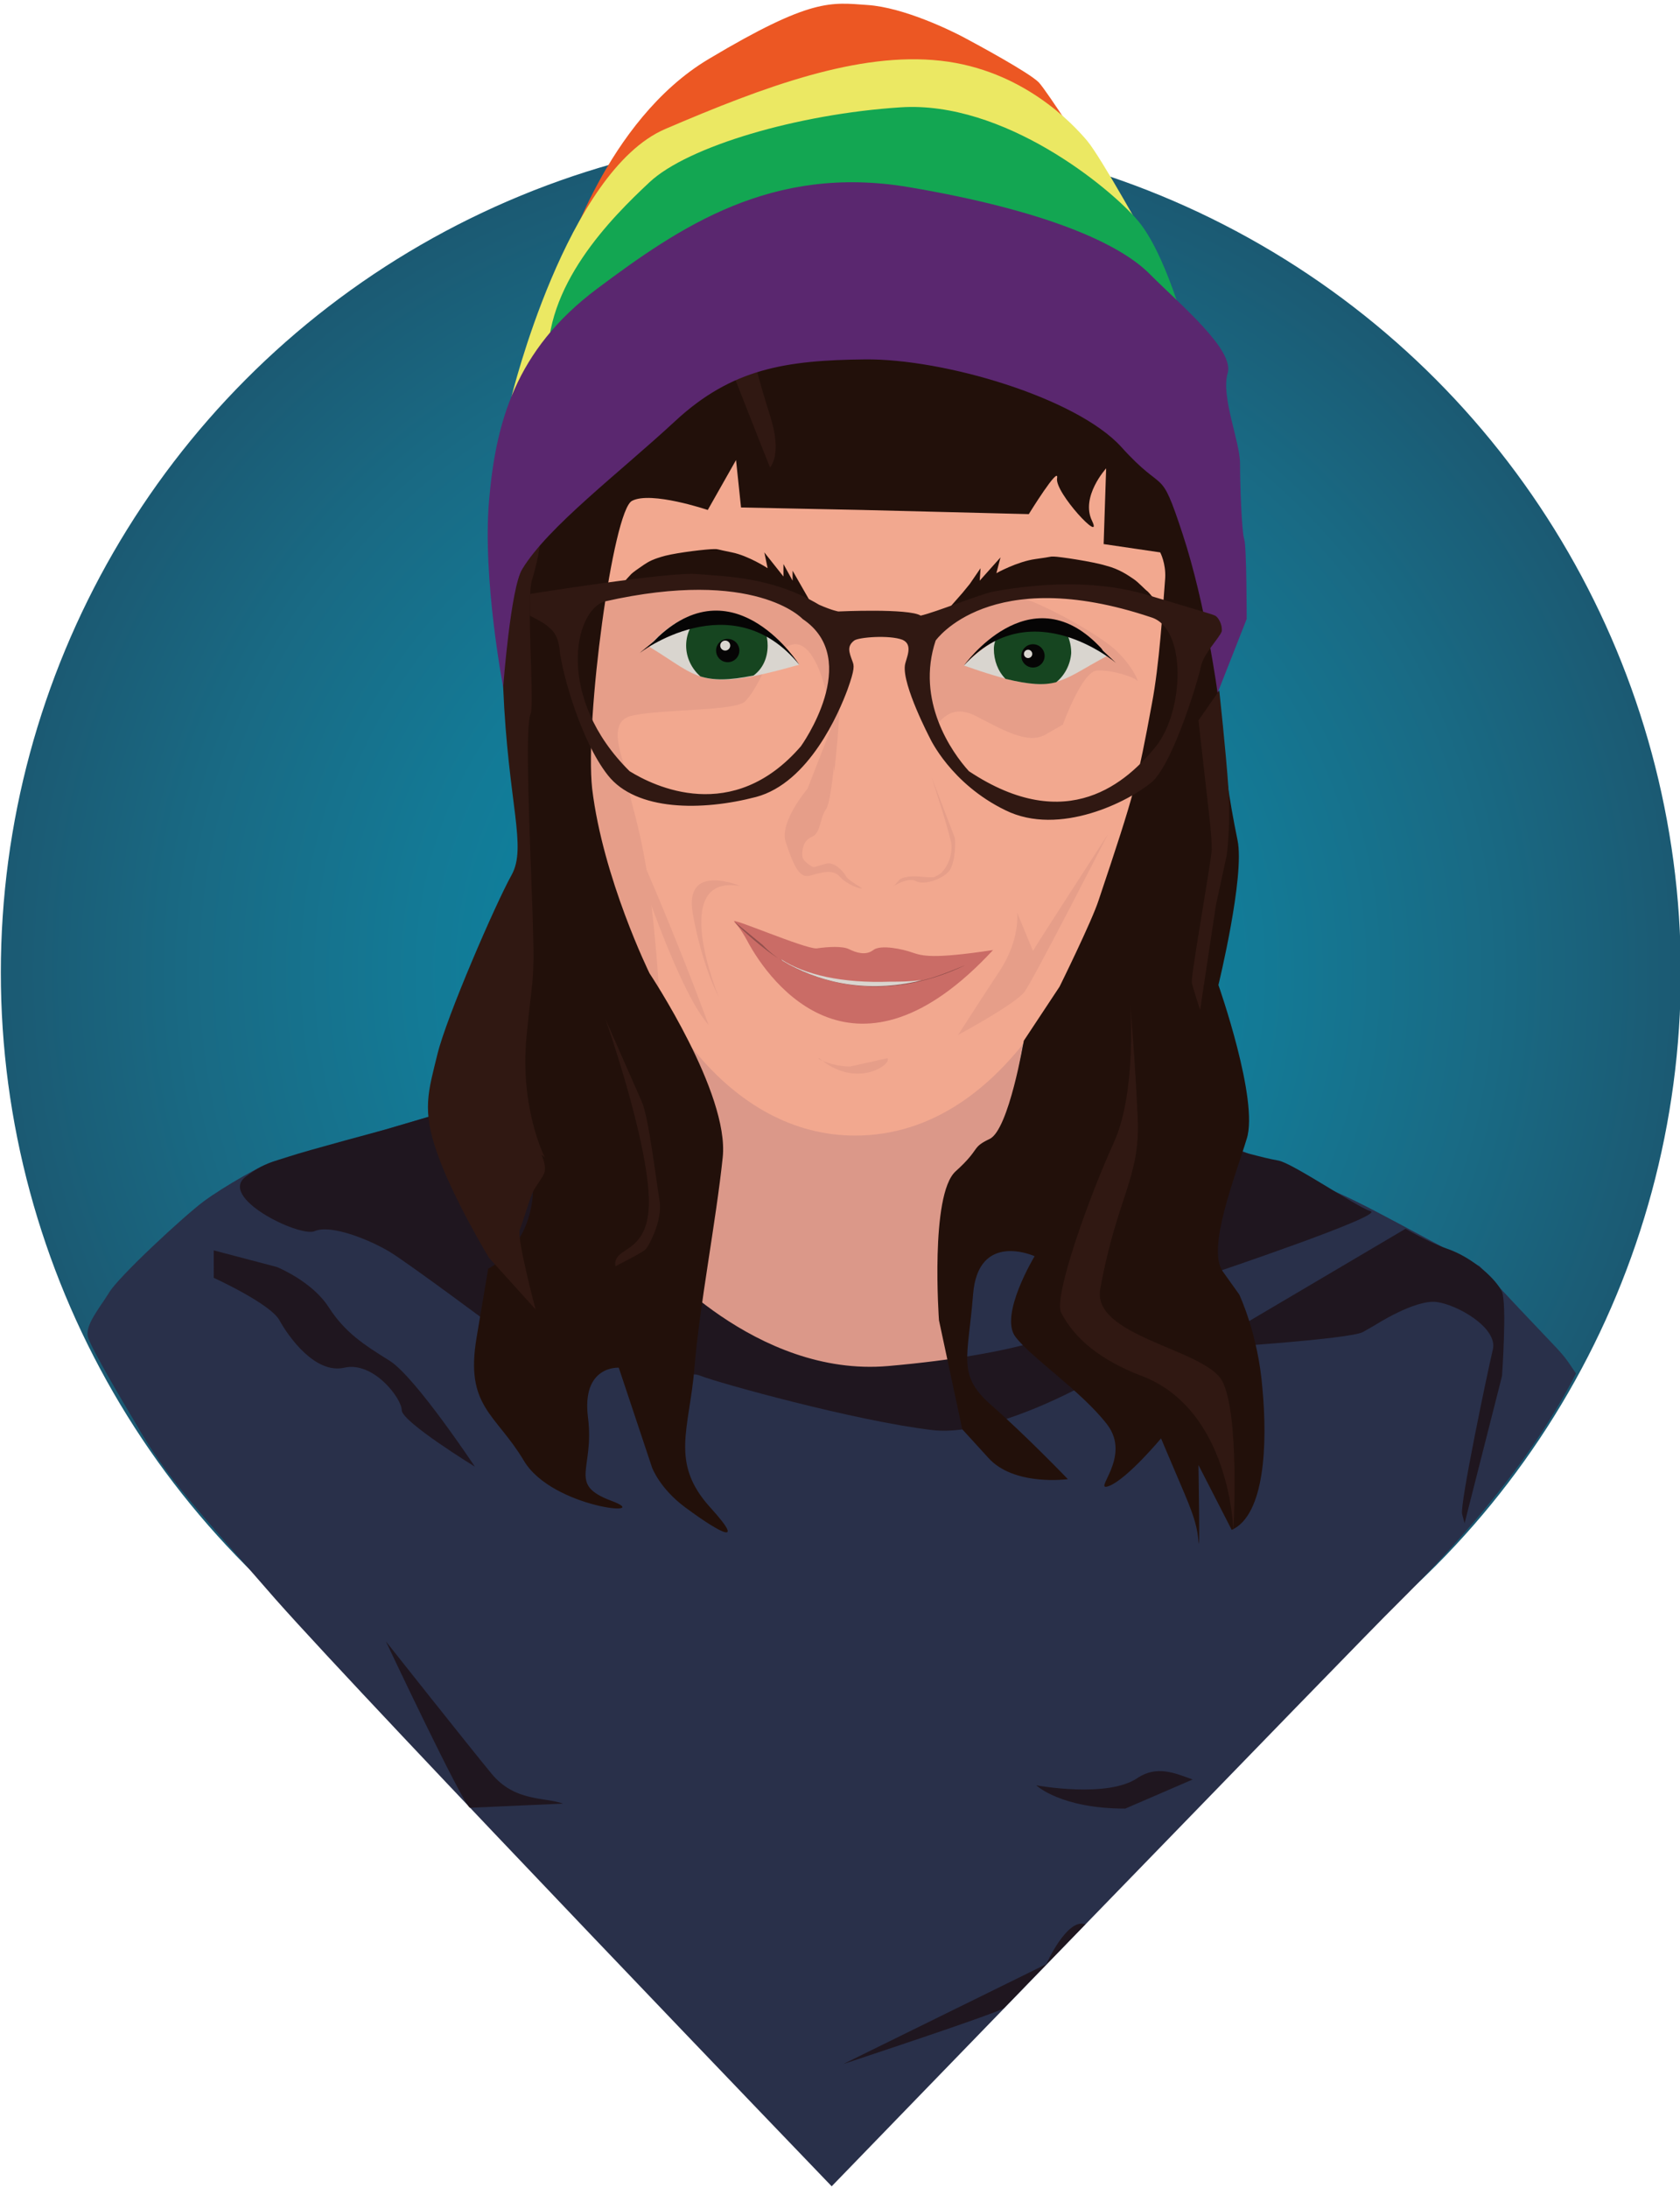 <?xml version="1.0" encoding="utf-8"?>
<!-- Generator: Adobe Illustrator 25.0.1, SVG Export Plug-In . SVG Version: 6.00 Build 0)  -->
<svg version="1.1" id="Layer_1" xmlns="http://www.w3.org/2000/svg" xmlns:xlink="http://www.w3.org/1999/xlink" x="0px" y="0px"
	 viewBox="0 0 202 263" style="enable-background:new 0 0 202 263;" xml:space="preserve">
<style type="text/css">
	.st0{fill:url(#SVGID_1_);stroke:#1B5A73;stroke-miterlimit:10;}
	.st1{fill:#DB9889;}
	.st2{fill:#29304A;}
	.st3{fill:#1F161F;}
	.st4{fill:#F2A88F;}
	.st5{fill:#E69E89;}
	.st6{fill:#CA6C66;}
	.st7{fill:#93504D;}
	.st8{fill:#D9D5CF;}
	.st9{fill:#22100A;}
	.st10{fill:#301812;}
	.st11{fill:#EC5723;}
	.st12{fill:#EBE863;}
	.st13{fill:#13A652;}
	.st14{fill:#5A276F;}
	.st15{fill:#164520;}
	.st16{fill:#060505;}
</style>
<g>
	<radialGradient id="SVGID_1_" cx="101.057" cy="116.852" r="100.512" gradientUnits="userSpaceOnUse">
		<stop  offset="3.658234e-03" style="stop-color:#0688A6"/>
		<stop  offset="0.237" style="stop-color:#0A84A2"/>
		<stop  offset="0.5" style="stop-color:#137A96"/>
		<stop  offset="0.775" style="stop-color:#196A84"/>
		<stop  offset="1" style="stop-color:#1B5A73"/>
	</radialGradient>
	<circle class="st0" cx="101.1" cy="116.9" r="100.5"/>
	<g>
		<path class="st1" d="M82.8,124.3l-4.8,29.1l12.5,11.9l28,2.8l19.8-14.2l-7.9-15.6l-9.3-2.5l2.5-13.3c0,0-11,6.8-16.1,7.1
			c-5.1,0.3-13,5.1-14.7,3.7s2.3,1.4-1.7-1.4S82.8,124.3,82.8,124.3z"/>
		<path class="st2" d="M100,262.8c0,0,64.6-66.7,67.6-69.6c9.5-9.4,16.9-18.4,21.9-28.1c-1.4-2.1-1.5-2.2-3.6-4.4s-3.9-4.1-8-8.5
			c-7.3-3.7-12.7-6.9-17-8.8c-4.3-1.9-14.2-6.2-14.2-6.2l-11.3-3.4l-14.2,2l-5.9,10.2l0.3,5.7l-0.3,13.7L101,166l-12.5-4.4l-13-13.6
			l0,0l-5.1-17.8h-4.8l-18.7,5.4c0,0-12.7,3.8-13.9,4c-1.2,0.2-6.2,3.1-8.5,4.8s-10.3,9.1-11.4,11c-1.1,1.8-3,4-2.5,5.4
			c0.6,1.7,4.4,8.1,5.6,10.1c3.9,6.9,7.7,10.7,16.9,21.3C44.7,205.3,100,262.8,100,262.8z"/>
		<path class="st3" d="M130.5,231.3c-2.2-0.8-4.7,4.8-4.7,4.8l-24.4,12c0,0,17.9-5.9,19.3-6.7"/>
		<path class="st3" d="M160.1,200.5"/>
		<path class="st3" d="M67.7,216.8c-2.2-0.8-5.8-0.2-8.6-3.6s-12.7-15.9-12.7-15.9s9.1,19.3,10.1,20L67.7,216.8z"/>
		<path class="st3" d="M143.4,213.9c-2.2-0.8-4.3-1.7-6.6-0.2c-3.6,2.5-12.2,0.9-12.2,0.9s2.9,2.8,10.7,2.8L143.4,213.9z"/>
		<path class="st3" d="M25.7,150.3l7.6,2c0,0,4.2,1.7,6.2,4.8s4.2,4.5,7.4,6.5c3.1,2,10.2,12.7,10.2,12.7s-8.8-5.4-8.8-6.8
			s-3.4-5.9-6.9-5.1c-3.5,0.8-6.7-3.7-7.8-5.7s-7.9-5.1-7.9-5.1V150.3z"/>
		<path class="st3" d="M145.7,153.1c0,0,20.8-7,19.1-7.5c-1.8-0.6-9.4-5.8-11.1-6.1c-1.8-0.3-5.6-1.4-5.6-1.4L145.7,153.1z"/>
		<path class="st3" d="M169,147.7l-24.4,14.4c0,0,17.8-1.1,19.3-2c1.4-0.8,1.4-0.8,1.4-0.8s4.8-3.1,7.4-2.8c2.5,0.3,7.4,3.1,6.8,5.7
			c-0.6,2.5-4,18.7-3.7,19.8c0.3,1.1,0.3,1.1,0.3,1.1l4.5-17.7c0,0,0.6-8.6,0-10.1c-0.6-1.4-3.4-4.1-6.6-5.2
			C171.9,149.4,169,147.7,169,147.7z"/>
		<path class="st3" d="M29.6,141.4c2.1-1.6,3.4-1.8,5.2-2.4c2.1-0.7,11.8-3.3,11.8-3.3l12.8-3.8l4.3-2l1,15.2l-4.5,15
			c0,0-11-8.2-13.3-9.6s-7.1-3.4-9.1-2.5C35.9,148.7,26.1,143.9,29.6,141.4z"/>
		<path class="st3" d="M78.5,151.1c0,0,12.3,14.5,28.3,13.1s23.7-4.4,25.1-6.6c1.4-2.2,1.4-2.2,1.4-2.2l4.2-19.8l7.1,1.7
			c0,0-2.5,19.8-4.2,22.4c-1.7,2.5-19,13.3-28.3,12.2s-25.8-5.7-27.8-6.5c-2-0.8-1,1.3-2-0.8c-2.8-6.2-8.2-12.2-8.2-12.2L78.5,151.1
			z"/>
		<path class="st4" d="M138.7,84.4c-5.1,30.2-17.6,52.1-35.9,52.1c-14.7,0-26.2-14.8-30.5-35.7c-1.1-5.1-2.7-10.8-2.7-16.4
			c0-28.8,14.9-52.1,33.2-52.1c16,0,34.8,14.9,37.9,38.7C141.1,74.4,139.3,80.9,138.7,84.4z"/>
		<path class="st5" d="M100.3,92.8c0,0,1.5-11.8,0-14.6c-1.5-2.8-4-6.5-6.9-7.1c-2.9-0.6-13.3-1.2-14.4-0.8s-8.2,0.1-8.3,1.9
			c-0.1,1.9-1.2,28-1.2,28l5.6,16.9l4.3,5c0,0-0.3-7.9-1.4-15.8c-1.1-7.8-2.5-10.4-2.4-12.1c0-1.7-3.3-7.5,0.5-8.2
			c3.8-0.8,12.3-0.5,13.5-1.7c1.2-1.2,2.4-4,2.4-4s2.3-3.4,4.1-2.8c1.9,0.6,3.2,4.7,3.4,7.1C100,87.1,100.3,92.8,100.3,92.8z"/>
		<path class="st5" d="M113.5,73.8c-1.5,1-2.8,6.9-2.7,7.6s-1.1,1.1,0.3,4c1.3,2.9,0.8-0.8,0.7,0.9c-0.1,1.7,2.2,6.5,1.3,3
			c-0.9-3.5-1.5-1.4-0.8-1.9c0.7-0.4,1.8-3,5.1-1.3c3.3,1.7,6.2,3.4,8.3,2.2c2.1-1.2,2.1-1.2,2.1-1.2s2.3-6.4,4.1-6.5
			s4.5,0.8,4.8,1.2c0.3,0.4-0.3-1.5-2.5-3.6c-2.2-2.1-10.6-6.7-12.7-6.6c-2.1,0.1-6.4,2-6.4,2"/>
		<path class="st5" d="M97.1,94.8c0,0-3.5,4.1-2.6,6.5c0.8,2.4,1.5,4.1,2.6,4c0.6,0,2.8-1.1,3.8,0c1,1.1,2.4,1.5,2.7,1.5
			s-1.6-0.9-1.9-1.5c-0.3-0.6-1.4-1.7-2.3-1.5c-0.8,0.2-1.5,0.5-1.7,0.4s-1-0.6-1.2-1.1c-0.1-0.5-0.1-2,1.1-2.5
			c1.1-0.4,1-2.4,1.7-3.3c0.9-1.1,1.5-12,1.5-12L97.1,94.8z"/>
		<path class="st5" d="M74.1,96.3c0,0,6.6,21.9,11.1,26.9C79.9,108.8,74.1,96.3,74.1,96.3z"/>
		<path class="st5" d="M89,106.5c0,0-6.8-2.9-5.7,3.3c1.1,6.3,3.1,10,3.1,10S80.3,105,89,106.5z"/>
		<path class="st5" d="M122.3,109.7c0,0,0.4,3.2-2.1,7c-2.5,3.8-5,7.7-5,7.7s6.9-3.7,8-5.2c1.1-1.5,10-18.9,10-18.9s-8.1,12.5-9,14
			C122.3,109.7,122.3,109.7,122.3,109.7z"/>
		<path class="st5" d="M106.7,127.2c0.6,0.7-3.7,3.8-8.2,0c-0.5,0,1.6,1,3.7,1"/>
		<path class="st6" d="M88.3,110.8c0.1,0.1,0.8,0.9,1.5,2.2c2.9,5.5,13.2,18.9,29.6,1.2c-7.3,1.1-8.5,0.7-9.7,0.3
			c-1.1-0.4-3.8-1-4.7-0.3c-0.9,0.7-2.1,0.3-2.9-0.1c-0.8-0.4-2.5-0.3-3.9-0.1C96.8,114.1,87.6,110.1,88.3,110.8z"/>
		<path class="st7" d="M88.3,110.8c0,0,1.5,1.6,4,3.5c5,3.8,13.8,6.5,23.8,1.7c-6.1,2.6-6.7,2-9.1,2.1c-7.3,0.3-12.5-1.5-15.3-4.5
			C88.3,110.8,88.3,110.8,88.3,110.8z"/>
		<path class="st7" d="M88.3,110.8c0,0,1.5,1.6,4,3.5c5,3.8,13.8,6.5,23.8,1.7c-6.1,2.6-6.7,2-9.1,2.1c-7.3,0.3-12.5-1.5-15.3-4.5
			C88.3,110.8,88.3,110.8,88.3,110.8z"/>
		<path class="st8" d="M94.1,115.5c4,2.4,9.5,3.9,16,2.5l0.7-0.2c-1.4,0.2-2.6,0.2-3.8,0.2c-5.7,0.2-10.2-0.8-13.1-2.7L94.1,115.5z"
			/>
		<path class="st9" d="M78.1,117c0,0,9.6,14.4,8.8,22.1c-0.8,7.7-2.8,17.9-3.4,25.3c-0.6,7.4-3,11.4,1.9,16.8s0.1,2.3-3,0
			s-4-4.8-4-4.8l-4-12c0,0-4.5-0.3-3.7,6s-2.5,8,2.8,10c5.4,2-7.1,0.9-10.5-4.8c-3.4-5.7-7.1-6.5-5.7-14.8c1.4-8.3,1.4-8.3,1.4-8.3
			s5.1-2.4,5.4-9.4c0.1-3.8-1.5-5.3-3.5-5c-1,0.2,1.4-5,1.4-5s0.1-4.8,1-10c0.8-5.1,0.3-22.8,0.3-22.8V86.1v-10l0-10.9l2.6-7.9
			l18.7-21.6l21-1.7l15.3,1.7l9.3,3.4l6.8,5.1l9.6,10.5l-0.6,9.1l1.1,5.1c0,0-2.4,12.2,1.7,32.1c0.9,4.3-2.3,17.4-2.3,17.4
			s4.9,13.9,3.4,18.5c-1.4,4.6-4.8,13.1-2.9,15.9c2,2.8,2,2.8,2,2.8s2.3,4.8,2.8,11.4c0.6,6.5,0.3,15.1-3.7,16.9l-4-7.8
			c0,0,0.2,11.6,0,9.1c-0.2-2.4-1.1-4.3-2.8-8.3s-1.7-4-1.7-4l0,0c0,0-4,4.8-6.2,5.7c-2.3,0.9,2.8-3.4-0.3-7.4s-9.1-8-11-10.5
			c-2-2.6,2.3-9.7,2.3-9.7s-6.8-3.1-7.4,4.6c-0.6,7.7-2,9.7,2.3,13.4c4.2,3.7,9.1,8.8,9.1,8.8s-6.5,0.9-9.6-2.6
			c-3.1-3.4-3.1-3.4-3.1-3.4l-2.8-13.1c0,0-1.1-15.1,2-17.9c3.1-2.8,1.8-2.8,4.1-3.9s4.1-11.8,4.1-11.8l4.3-6.5
			c0,0,3.9-7.9,4.7-10.4c4.4-13.1,4.7-14.4,6.4-23.6c0.9-4.7,1.3-11.3,1.6-15.1c0.1-1.8-0.6-3.1-0.6-3.1l-6.8-1l0.3-9.1
			c0,0-3.1,3.4-1.7,6.3s-4.5-3.4-4.2-5.1c0.3-1.7-3.4,4.3-3.4,4.3l-20-0.5L89.1,61l-0.6-5.7l-3.4,6c0,0-6.8-2.3-9.1-1.1
			c-2.3,1.1-5.7,26.4-4.8,34.6C72.5,105.6,78.1,117,78.1,117z"/>
		<path class="st10" d="M72.8,122.5c0,0,4.8,13.6,5.2,21.1c0.4,7.5-4.4,6-4,8.6c0,0,3.2-1.6,3.6-2c0.4-0.4,2.1-3.5,1.7-5.9
			c-0.4-2.4-1.3-9.9-2.1-11.8C76.4,130.7,72.8,122.5,72.8,122.5z"/>
		<path class="st10" d="M87.7,43.8c0,0,4.9,12.5,4.9,12.4c0-0.1,1.5-1.5,0-6.2s-2.1-7.5-2.1-7.5L87.7,43.8z"/>
		<path class="st5" d="M114.4,101.6c0.1,2-1.1,3.2-1.2,3.3c0,0-0.2,0.2-0.8,0.5c-0.6,0.2-2-0.2-3.3,0s-1,0.7-1.8,1.2
			c0,0,1.8-1.2,2.8-0.7c1,0.6,3.4-0.3,4.1-1.3c0.7-1.1,0.7-3.6,0.6-3.9s-2.8-7.3-2.8-7.3S114.4,100.7,114.4,101.6z"/>
		<path class="st10" d="M64.9,65.6c0,0-5,2.9-4.4,17s2.9,19.2,1,22.6c-1.9,3.4-7.8,17-8.9,21.5s-1.9,6.7,0,12
			c1.9,5.4,6.2,12.5,6.2,12.5l5.6,6.2c0,0-2.3-8.6-1.9-9.6c0.4-1,1.1-3.4,1.4-4.1c0.4-1,0.5-0.9,1.4-2.4c0.6-0.9-0.2-2.5-0.2-2.5
			l0.4,0.3c0,0-3-5.8-2.2-14.4s1.1-5.6,0.6-18.6s-0.6-19.1-0.1-20.3c0.5-1.3-0.6-14.1,0.2-16.2C64.7,67.3,64.9,65.6,64.9,65.6"/>
		<path class="st10" d="M144.1,86.6l1.2,10.6c0,0,0.4,3.2,0.4,4.9c-0.1,1.7-2.5,15-2.4,16c0.2,0.9,1,3.3,1,3.3l1.9-12.6l1.3-6
			c0,0,0.5-3.6,0.2-8.1c-0.3-4.4-1.1-11.7-1.1-11.7L144.1,86.6"/>
		<path class="st10" d="M135.9,120.8c0,0,0.8,10.5-2,16.6c-2.8,6.1-7.3,18.5-6.3,20.4c1.6,3.1,4.7,5.7,9.7,7.6
			c10.7,4.1,11,18.6,11,18.6s0.8-14.2-1.4-18.1c-2.3-3.8-15.7-5.3-14.6-11c2-11,4.8-13.3,4.5-20.4
			C136.5,127.5,135.9,120.8,135.9,120.8z"/>
		<path class="st11" d="M67.8,31.6c0,0,5-17.1,17.4-24.5s14.7-6.8,19.1-6.5s10.1,3.1,11.6,3.9c1.5,0.8,7.8,4.2,9,5.4
			c1.1,1.2,6.2,9.2,6.2,9.2L67.8,31.6z"/>
		<path class="st12" d="M61.5,47.7c0,0,6.6-27.1,18.5-32.2s23.2-9.3,33.1-8.2s15.9,7.6,17.6,9.6c1.7,2,7.6,12.7,7.6,12.7l-29-11.6
			L79.1,29.6L61.5,47.7L61.5,47.7L61.5,47.7L61.5,47.7"/>
		<path class="st13" d="M142.7,40.1c0,0-2.5-9.6-5.9-13.6c-3.4-4-16.1-14.4-28.5-13.6s-25.6,4.7-30.2,9C73.5,26.2,65.3,34.4,65.9,44
			s36.4-13.9,36.4-13.9L142.7,40.1z"/>
		<path class="st14" d="M60.5,82.6c0,0-2.5-13-1.7-22.4c0.8-9.3,3.1-18.1,13-25.5s21-15,37.5-12.2s25.4,6.8,29,10.5
			c3.7,3.7,10.2,9.1,9.3,11.9c-0.8,2.8,1.5,8.2,1.5,10.8s0.2,8.2,0.5,9.1c0.3,0.8,0.3,9.6,0.3,9.6l-3.5,8.9c0,0-1.4-10.6-4.2-19.1
			s-2-4.5-7.4-10.5c-5.4-5.9-21.3-10.6-30.8-10.5c-9.5,0.1-16,1.1-22.8,7.4S65.9,63.3,62.8,68.4C61.4,70.6,60.5,82.6,60.5,82.6z"/>
		<path class="st9" d="M98.1,73.5l-2.8-4.9v1.2l-1.1-2v1.5l-2.3-2.9l0.4,1.9c0,0-2.3-1.5-4.3-1.9S86.4,66,85.9,66
			c-0.9,0-4.3,0.4-5.9,0.8c-1.5,0.4-2,0.7-2.6,1.1c-0.6,0.4-1.3,0.9-1.5,1.1c-0.5,0.5-2,2.3-2,2.3l4.2-0.3l2.3-1.5
			c0,0,7.9-0.4,8.7,0.2c0.8,0.7,4.5,1.6,4.5,1.6L98.1,73.5"/>
		<path class="st9" d="M113.5,73.8l2.2-2.5l0.9-1.1l1.3-1.9l-0.1,1.5l2.5-2.8l-0.5,1.9c0,0,2.5-1.4,4.7-1.7c2.2-0.3,1.6-0.3,2.2-0.3
			s4.7,0.6,6.3,1.1c1.6,0.4,2.7,1.2,3.3,1.6c0.6,0.4,1.4,1.3,1.7,1.5c0.5,0.5,1.3,1.6,1.3,1.6s-5.8-0.6-4.4-0.4
			c1.4,0.1-0.1-1.7-3.5-1.8c-3.4-0.1-4.1-0.3-8.6,0.9c-2.1,0.5-4.4,0.7-4.4,0.7L113.5,73.8"/>
		<path class="st10" d="M146.1,74c-0.4-0.2-2.9-0.9-8.2-2.5c-5.3-1.6-11.9-1.6-18.4-0.4c-1.6,0.3-7,2.5-8.8,2.9
			c-1.4-0.9-9.9-0.5-9.9-0.5s-0.7-0.1-2.3-0.8c-5.7-3.4-11.4-3.4-14.7-3.7c-3.3-0.3-20.1,2.4-20.1,2.4V74c0,0,1.2,0.6,1.8,1
			c0.6,0.5,1.6,1,1.8,3.2c0.2,2.2,2.4,10.7,5.8,15c3.4,4.3,11.3,4.3,17.8,2.6c6.4-1.7,10-10.2,11-12.9c0.9-2.5,0.8-2.9,0.6-3.4
			c-0.4-1.1-0.7-1.8,0.2-2.5c0.5-0.4,4.2-0.7,5.8-0.1c1.4,0.6,0.4,2.3,0.3,3.1c-0.3,2.4,3,8.7,3,8.7s2.5,5.5,9.1,8.7
			c6.5,3.2,14.9-1.1,17.6-3.4c2.6-2.3,5.6-12.4,5.9-13.9c0.3-1.5,2.2-3.4,2.5-4.2C147,75.1,146.5,74.2,146.1,74z M96.3,89.7
			c-8.2,9.5-17.7,4.8-20.6,3c-8.9-8.8-6.7-19.3-3-20.4c18.1-4.1,23.8,2.1,23.8,2.1C103.8,79.3,96.3,89.7,96.3,89.7z M139,89.7
			c-3.4,4.2-10.6,10.9-22.5,3c-2.1-2.3-6.4-8.5-4-15.7c0,0,6.5-9.3,25.9-2.8C142.7,75.5,142.4,85.4,139,89.7z"/>
		<path class="st8" d="M96.1,79.9c0,0-8.8-12.7-18.1-2.2C84.3,81.5,84.1,83.3,96.1,79.9z"/>
		<path class="st15" d="M92.3,77.6c0-0.6-0.1-1.2-0.3-1.7c-2-1.5-4.6-2.7-7.5-2.2c-1.2,0.9-2,2.3-2,3.9c0,1.5,0.7,2.8,1.7,3.7
			c1.6,0.5,3.4,0.5,6.4-0.1C91.7,80.4,92.3,79.1,92.3,77.6z"/>
		<path class="st16" d="M96.1,79.9c0,0-7.6-12-16.9-3.4c-0.2,0.2-0.4,0.4-0.6,0.6c-0.2,0.2-1.5,1.2-1.8,1.5
			C76.8,78.5,88,70,96.1,79.9z"/>
		<circle class="st16" cx="87.5" cy="78.2" r="1.4"/>
		<circle class="st8" cx="87.2" cy="77.6" r="0.6"/>
		<path class="st8" d="M115.9,80c0,0,9.1-10.1,17.3-1.2C126.9,82.1,127,83.9,115.9,80z"/>
		<path class="st15" d="M119.5,78c0-0.6,0.2-1.1,0.4-1.6c2-1.3,4.5-2.3,7.2-1.7c1.1,0.9,1.7,2.3,1.7,3.8c-0.1,1.4-0.8,2.7-1.8,3.5
			c-1.5,0.4-3.2,0.3-6.1-0.4C120,80.7,119.5,79.4,119.5,78z"/>
		<path class="st16" d="M115.9,80c0,0,7.8-11,16.2-2.4c0.2,0.2,0.4,0.4,0.5,0.6c0.2,0.2,1.4,1.3,1.6,1.5C134.2,79.7,124,71,115.9,80
			z"/>
		
			<ellipse transform="matrix(2.624882e-02 -1 1 2.624882e-02 42.046 200.868)" class="st16" cx="124.1" cy="78.9" rx="1.4" ry="1.4"/>
		
			<ellipse transform="matrix(2.624882e-02 -1 1 2.624882e-02 41.773 200.139)" class="st8" cx="123.6" cy="78.6" rx="0.5" ry="0.5"/>
	</g>
</g>
</svg>
